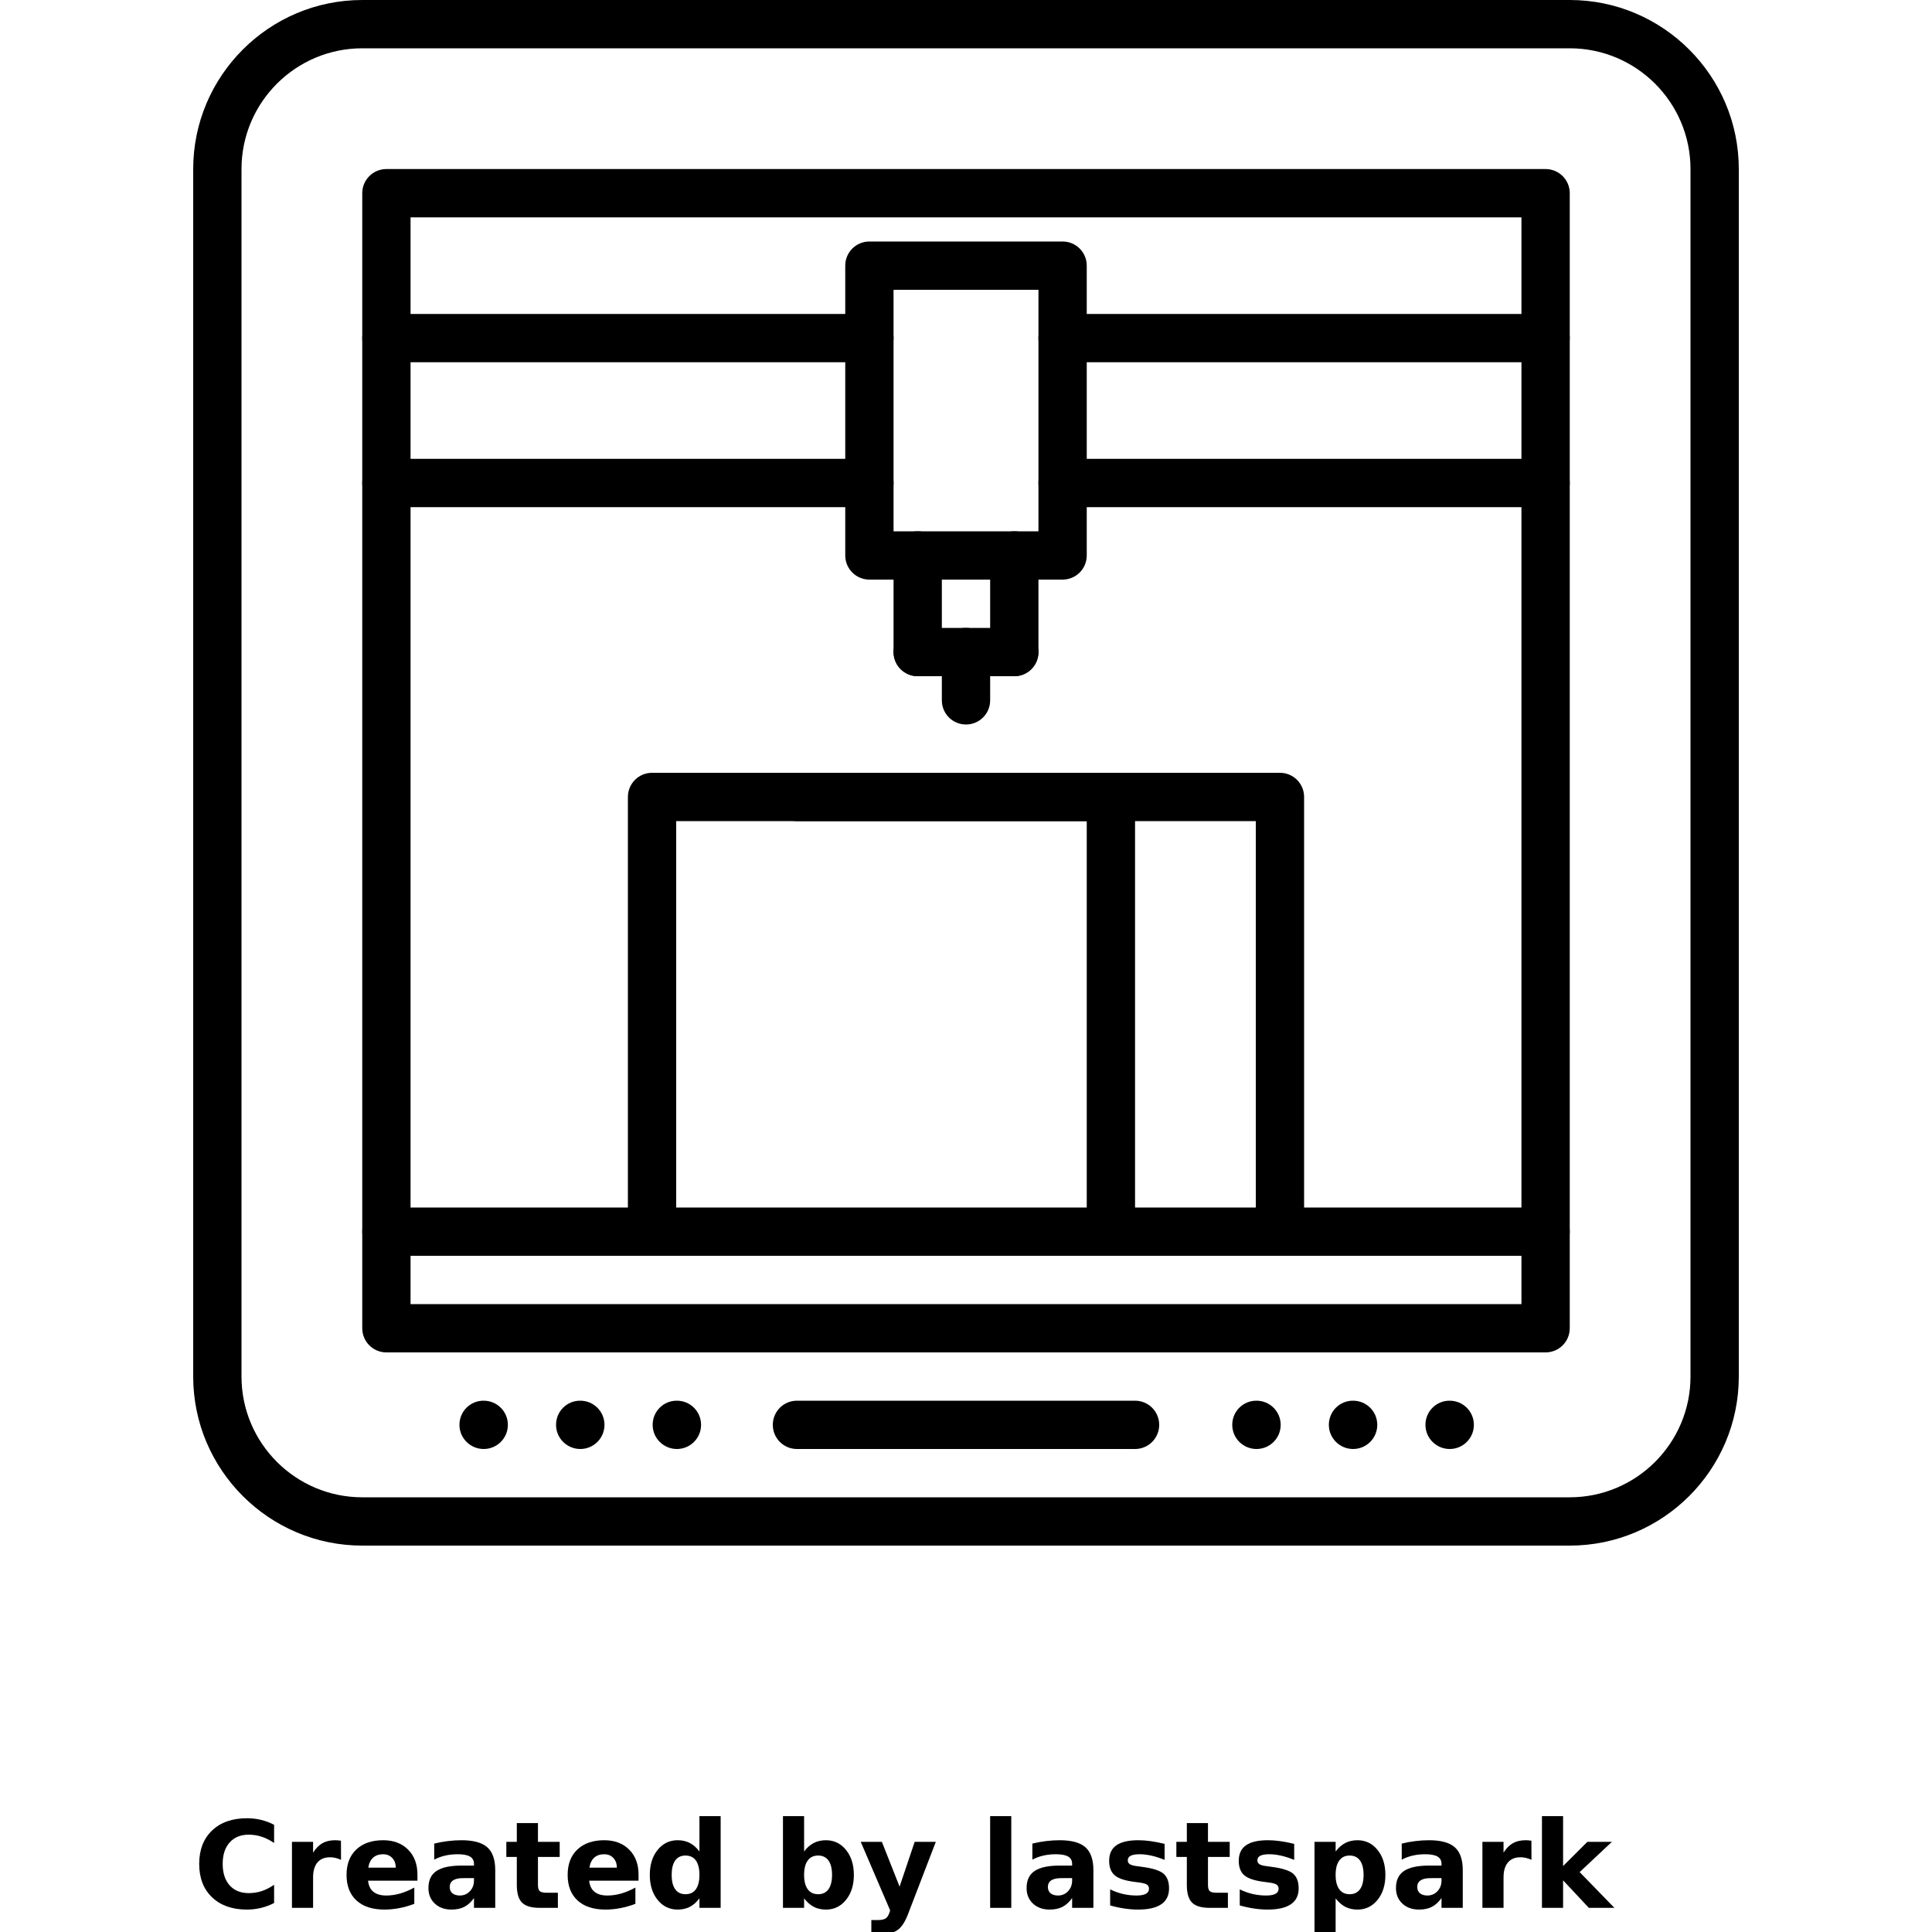 <?xml version="1.0" encoding="UTF-8"?>
<svg width="700pt" height="700pt" version="1.1" viewBox="0 0 700 700" xmlns="http://www.w3.org/2000/svg" xmlns:xlink="http://www.w3.org/1999/xlink">
 <defs>
  <symbol id="l" overflow="visible">
   <path d="m29.312-1.75c-1.512 0.781-3.09 1.371-4.734 1.766-1.637 0.406-3.34 0.609-5.109 0.609-5.312 0-9.527-1.484-12.641-4.453-3.106-2.969-4.656-7-4.656-12.094s1.551-9.125 4.656-12.094c3.113-2.969 7.328-4.453 12.641-4.453 1.77 0 3.473 0.199 5.109 0.594 1.645 0.398 3.223 0.992 4.734 1.781v6.594c-1.531-1.039-3.039-1.801-4.516-2.281-1.48-0.488-3.039-0.734-4.672-0.734-2.938 0-5.246 0.945-6.922 2.828-1.68 1.875-2.516 4.465-2.516 7.766 0 3.293 0.836 5.883 2.516 7.766 1.676 1.875 3.984 2.812 6.922 2.812 1.633 0 3.191-0.238 4.672-0.719 1.477-0.488 2.984-1.254 4.516-2.297z"/>
  </symbol>
  <symbol id="d" overflow="visible">
   <path d="m21.453-17.406c-0.68-0.312-1.352-0.539-2.016-0.688-0.656-0.156-1.32-0.234-1.984-0.234-1.969 0-3.484 0.633-4.547 1.891-1.055 1.262-1.578 3.07-1.578 5.422v11.016h-7.656v-23.922h7.656v3.922c0.977-1.562 2.102-2.703 3.375-3.422 1.281-0.719 2.812-1.078 4.594-1.078 0.25 0 0.523 0.012 0.828 0.031 0.301 0.023 0.734 0.07 1.297 0.141z"/>
  </symbol>
  <symbol id="c" overflow="visible">
   <path d="m27.562-12.031v2.188h-17.891c0.188 1.793 0.832 3.137 1.938 4.031 1.113 0.898 2.672 1.344 4.672 1.344 1.602 0 3.25-0.234 4.938-0.703 1.688-0.477 3.422-1.203 5.203-2.172v5.891c-1.805 0.688-3.609 1.203-5.422 1.547-1.812 0.352-3.621 0.531-5.422 0.531-4.336 0-7.703-1.098-10.109-3.297-2.398-2.207-3.594-5.297-3.594-9.266 0-3.906 1.176-6.973 3.531-9.203 2.363-2.238 5.609-3.359 9.734-3.359 3.758 0 6.769 1.137 9.031 3.406 2.258 2.262 3.391 5.281 3.391 9.062zm-7.859-2.531c0-1.457-0.43-2.629-1.281-3.516-0.844-0.895-1.949-1.344-3.312-1.344-1.492 0-2.699 0.418-3.625 1.25-0.918 0.836-1.492 2.039-1.719 3.609z"/>
  </symbol>
  <symbol id="a" overflow="visible">
   <path d="m14.391-10.766c-1.594 0-2.793 0.273-3.594 0.812-0.805 0.543-1.203 1.34-1.203 2.391 0 0.969 0.32 1.73 0.969 2.281 0.645 0.543 1.547 0.812 2.703 0.812 1.438 0 2.644-0.516 3.625-1.547 0.988-1.031 1.484-2.32 1.484-3.875v-0.875zm11.688-2.891v13.656h-7.703v-3.547c-1.031 1.449-2.188 2.508-3.469 3.172s-2.84 1-4.672 1c-2.481 0-4.496-0.723-6.047-2.172-1.543-1.445-2.312-3.32-2.312-5.625 0-2.812 0.961-4.867 2.891-6.172 1.938-1.312 4.969-1.969 9.094-1.969h4.516v-0.609c0-1.207-0.48-2.094-1.438-2.656-0.949-0.562-2.438-0.844-4.469-0.844-1.637 0-3.156 0.168-4.562 0.5-1.406 0.324-2.719 0.812-3.938 1.469v-5.828c1.645-0.406 3.289-0.707 4.938-0.906 1.656-0.207 3.305-0.312 4.953-0.312 4.32 0 7.438 0.855 9.344 2.562 1.914 1.699 2.875 4.461 2.875 8.281z"/>
  </symbol>
  <symbol id="b" overflow="visible">
   <path d="m12.031-30.719v6.797h7.875v5.469h-7.875v10.141c0 1.117 0.219 1.871 0.656 2.266 0.438 0.387 1.312 0.578 2.625 0.578h3.938v5.469h-6.562c-3.023 0-5.164-0.629-6.422-1.891-1.262-1.258-1.891-3.398-1.891-6.422v-10.141h-3.797v-5.469h3.797v-6.797z"/>
  </symbol>
  <symbol id="i" overflow="visible">
   <path d="m19.953-20.422v-12.812h7.688v33.234h-7.688v-3.453c-1.055 1.406-2.215 2.438-3.484 3.094-1.273 0.656-2.742 0.984-4.406 0.984-2.949 0-5.371-1.172-7.266-3.516-1.887-2.344-2.828-5.359-2.828-9.047s0.941-6.703 2.828-9.047c1.895-2.344 4.316-3.516 7.266-3.516 1.656 0 3.117 0.336 4.391 1 1.281 0.656 2.445 1.684 3.5 3.078zm-5.047 15.484c1.645 0 2.894-0.598 3.75-1.797 0.863-1.195 1.297-2.93 1.297-5.203 0-2.281-0.434-4.019-1.297-5.219-0.855-1.195-2.106-1.797-3.75-1.797-1.625 0-2.871 0.602-3.734 1.797-0.855 1.199-1.281 2.938-1.281 5.219 0 2.273 0.426 4.008 1.281 5.203 0.863 1.199 2.109 1.797 3.734 1.797z"/>
  </symbol>
  <symbol id="h" overflow="visible">
   <path d="m16.406-4.938c1.633 0 2.883-0.598 3.75-1.797 0.863-1.195 1.297-2.93 1.297-5.203 0-2.281-0.434-4.019-1.297-5.219-0.867-1.195-2.117-1.797-3.75-1.797-1.637 0-2.891 0.605-3.766 1.812-0.875 1.199-1.312 2.934-1.312 5.203 0 2.262 0.438 3.996 1.312 5.203 0.875 1.199 2.129 1.797 3.766 1.797zm-5.078-15.484c1.051-1.395 2.219-2.422 3.5-3.078 1.281-0.664 2.754-1 4.422-1 2.945 0 5.367 1.172 7.266 3.516 1.895 2.344 2.844 5.359 2.844 9.047s-0.949 6.703-2.844 9.047c-1.898 2.344-4.32 3.516-7.266 3.516-1.668 0-3.141-0.336-4.422-1s-2.449-1.691-3.5-3.078v3.453h-7.656v-33.234h7.656z"/>
  </symbol>
  <symbol id="g" overflow="visible">
   <path d="m0.531-23.922h7.656l6.422 16.234 5.469-16.234h7.656l-10.062 26.188c-1.012 2.664-2.195 4.523-3.547 5.578-1.344 1.062-3.121 1.594-5.328 1.594h-4.422v-5.016h2.391c1.301 0 2.242-0.211 2.828-0.625 0.594-0.406 1.055-1.148 1.391-2.219l0.203-0.656z"/>
  </symbol>
  <symbol id="f" overflow="visible">
   <path d="m3.672-33.234h7.656v33.234h-7.656z"/>
  </symbol>
  <symbol id="e" overflow="visible">
   <path d="m22.359-23.172v5.797c-1.637-0.676-3.215-1.188-4.734-1.531-1.523-0.344-2.961-0.516-4.312-0.516-1.461 0-2.543 0.184-3.25 0.547-0.699 0.367-1.047 0.922-1.047 1.672 0 0.617 0.266 1.09 0.797 1.422 0.531 0.324 1.488 0.562 2.875 0.719l1.344 0.188c3.914 0.5 6.551 1.324 7.906 2.469 1.352 1.137 2.031 2.922 2.031 5.359 0 2.555-0.945 4.469-2.828 5.75-1.875 1.281-4.68 1.922-8.406 1.922-1.586 0-3.219-0.125-4.906-0.375s-3.422-0.625-5.203-1.125v-5.812c1.52 0.742 3.082 1.297 4.688 1.672 1.602 0.367 3.234 0.547 4.891 0.547 1.488 0 2.609-0.203 3.359-0.609 0.758-0.414 1.141-1.031 1.141-1.844 0-0.688-0.262-1.195-0.781-1.531-0.523-0.332-1.559-0.594-3.109-0.781l-1.344-0.172c-3.406-0.426-5.793-1.211-7.156-2.359-1.367-1.156-2.047-2.91-2.047-5.266 0-2.531 0.867-4.406 2.609-5.625 1.738-1.227 4.398-1.844 7.984-1.844 1.406 0 2.883 0.109 4.438 0.328 1.551 0.211 3.238 0.543 5.062 1z"/>
  </symbol>
  <symbol id="k" overflow="visible">
   <path d="m11.328-3.453v12.547h-7.656v-33.016h7.656v3.5c1.051-1.395 2.219-2.422 3.5-3.078 1.281-0.664 2.754-1 4.422-1 2.945 0 5.367 1.172 7.266 3.516 1.895 2.344 2.844 5.359 2.844 9.047s-0.949 6.703-2.844 9.047c-1.898 2.344-4.32 3.516-7.266 3.516-1.668 0-3.141-0.336-4.422-1s-2.449-1.691-3.5-3.078zm5.078-15.5c-1.637 0-2.891 0.605-3.766 1.812-0.875 1.199-1.312 2.934-1.312 5.203 0 2.262 0.438 3.996 1.312 5.203 0.875 1.199 2.129 1.797 3.766 1.797 1.633 0 2.883-0.598 3.75-1.797 0.863-1.195 1.297-2.93 1.297-5.203 0-2.281-0.434-4.019-1.297-5.219-0.867-1.195-2.117-1.797-3.75-1.797z"/>
  </symbol>
  <symbol id="j" overflow="visible">
   <path d="m3.672-33.234h7.656v18.094l8.797-8.781h8.891l-11.688 10.969 12.594 12.953h-9.266l-9.328-9.969v9.969h-7.656z"/>
  </symbol>
 </defs>
 <g>
  <path d="m455.26 525c-4.84 0-8.793-3.91-8.793-8.75s3.867-8.75 8.699-8.75h0.098c4.828 0 8.75 3.91 8.75 8.75-0.004 4.84-3.922 8.75-8.754 8.75z"/>
  <path d="m490.26 525c-4.84 0-8.793-3.91-8.793-8.75s3.867-8.75 8.699-8.75h0.098c4.828 0 8.75 3.91 8.75 8.75-0.004 4.84-3.922 8.75-8.754 8.75z"/>
  <path d="m525.26 525c-4.84 0-8.793-3.91-8.793-8.75s3.867-8.75 8.699-8.75h0.098c4.828 0 8.75 3.91 8.75 8.75-0.004 4.84-3.922 8.75-8.754 8.75z"/>
  <path d="m175.26 525c-4.84 0-8.793-3.91-8.793-8.75s3.867-8.75 8.699-8.75h0.098c4.828 0 8.75 3.91 8.75 8.75-0.004 4.84-3.922 8.75-8.754 8.75z"/>
  <path d="m210.26 525c-4.84 0-8.793-3.91-8.793-8.75s3.867-8.75 8.699-8.75h0.098c4.828 0 8.75 3.91 8.75 8.75-0.004 4.84-3.922 8.75-8.754 8.75z"/>
  <path d="m245.26 525c-4.84 0-8.793-3.91-8.793-8.75s3.867-8.75 8.699-8.75h0.098c4.828 0 8.75 3.91 8.75 8.75-0.004 4.84-3.922 8.75-8.754 8.75z"/>
  <path d="m568.75 560h-437.5c-33.766 0-61.25-27.484-61.25-61.25v-437.5c0-33.766 27.484-61.25 61.25-61.25h437.5c33.766 0 61.25 27.484 61.25 61.25v437.5c0 33.766-27.484 61.25-61.25 61.25zm-437.5-542.5c-24.125 0-43.75 19.625-43.75 43.75v437.5c0 24.125 19.625 43.75 43.75 43.75h437.5c24.125 0 43.75-19.625 43.75-43.75v-437.5c0-24.125-19.625-43.75-43.75-43.75z"/>
  <path d="m560 455h-420c-4.84 0-8.75-3.91-8.75-8.75s3.91-8.75 8.75-8.75h420c4.84 0 8.75 3.91 8.75 8.75s-3.91 8.75-8.75 8.75z"/>
  <path d="m402.5 455c-4.84 0-8.75-3.91-8.75-8.75v-148.75h-148.75v148.75c0 4.84-3.91 8.75-8.75 8.75s-8.75-3.91-8.75-8.75v-157.5c0-4.84 3.91-8.75 8.75-8.75h166.25c4.84 0 8.75 3.91 8.75 8.75v157.5c0 4.84-3.91 8.75-8.75 8.75z"/>
  <path d="m463.75 455c-4.84 0-8.75-3.91-8.75-8.75v-148.75h-166.25c-4.84 0-8.75-3.91-8.75-8.75s3.91-8.75 8.75-8.75h175c4.84 0 8.75 3.91 8.75 8.75v157.5c0 4.84-3.91 8.75-8.75 8.75z"/>
  <path d="m315 131.25h-175c-4.84 0-8.75-3.91-8.75-8.75s3.91-8.75 8.75-8.75h175c4.84 0 8.75 3.91 8.75 8.75s-3.91 8.75-8.75 8.75z"/>
  <path d="m315 183.75h-175c-4.84 0-8.75-3.91-8.75-8.75s3.91-8.75 8.75-8.75h175c4.84 0 8.75 3.91 8.75 8.75s-3.91 8.75-8.75 8.75z"/>
  <path d="m560 131.25h-175c-4.84 0-8.75-3.91-8.75-8.75s3.91-8.75 8.75-8.75h175c4.84 0 8.75 3.91 8.75 8.75s-3.91 8.75-8.75 8.75z"/>
  <path d="m560 183.75h-175c-4.84 0-8.75-3.91-8.75-8.75s3.91-8.75 8.75-8.75h175c4.84 0 8.75 3.91 8.75 8.75s-3.91 8.75-8.75 8.75z"/>
  <path d="m385 210h-70c-4.84 0-8.75-3.91-8.75-8.75v-105c0-4.84 3.91-8.75 8.75-8.75h70c4.84 0 8.75 3.91 8.75 8.75v105c0 4.84-3.91 8.75-8.75 8.75zm-61.25-17.5h52.5v-87.5h-52.5z"/>
  <path d="m332.5 245c-4.84 0-8.75-3.91-8.75-8.75v-35c0-4.84 3.91-8.75 8.75-8.75s8.75 3.91 8.75 8.75v35c0 4.84-3.91 8.75-8.75 8.75z"/>
  <path d="m367.5 245h-35c-4.84 0-8.75-3.91-8.75-8.75s3.91-8.75 8.75-8.75h35c4.84 0 8.75 3.91 8.75 8.75s-3.91 8.75-8.75 8.75z"/>
  <path d="m367.5 245c-4.84 0-8.75-3.91-8.75-8.75v-35c0-4.84 3.91-8.75 8.75-8.75s8.75 3.91 8.75 8.75v35c0 4.84-3.91 8.75-8.75 8.75z"/>
  <path d="m350 262.5c-4.84 0-8.75-3.91-8.75-8.75v-17.5c0-4.84 3.91-8.75 8.75-8.75s8.75 3.91 8.75 8.75v17.5c0 4.84-3.91 8.75-8.75 8.75z"/>
  <path d="m560 490h-420c-4.84 0-8.75-3.91-8.75-8.75v-411.25c0-4.84 3.91-8.75 8.75-8.75h420c4.84 0 8.75 3.91 8.75 8.75v411.25c0 4.84-3.91 8.75-8.75 8.75zm-411.25-17.5h402.5v-393.75h-402.5z"/>
  <path d="m411.25 525h-122.5c-4.84 0-8.75-3.91-8.75-8.75s3.91-8.75 8.75-8.75h122.5c4.84 0 8.75 3.91 8.75 8.75s-3.91 8.75-8.75 8.75z"/>
  <use x="70" y="691.25" xlink:href="#l"/>
  <use x="102.109" y="691.25" xlink:href="#d"/>
  <use x="123.684" y="691.25" xlink:href="#c"/>
  <use x="153.355" y="691.25" xlink:href="#a"/>
  <use x="182.879" y="691.25" xlink:href="#b"/>
  <use x="203.793" y="691.25" xlink:href="#c"/>
  <use x="233.465" y="691.25" xlink:href="#i"/>
  <use x="280.012" y="691.25" xlink:href="#h"/>
  <use x="311.328" y="691.25" xlink:href="#g"/>
  <use x="355.078" y="691.25" xlink:href="#f"/>
  <use x="370.078" y="691.25" xlink:href="#a"/>
  <use x="399.598" y="691.25" xlink:href="#e"/>
  <use x="425.641" y="691.25" xlink:href="#b"/>
  <use x="446.555" y="691.25" xlink:href="#e"/>
  <use x="472.594" y="691.25" xlink:href="#k"/>
  <use x="503.91" y="691.25" xlink:href="#a"/>
  <use x="533.434" y="691.25" xlink:href="#d"/>
  <use x="555.008" y="691.25" xlink:href="#j"/>
 </g>
</svg>
